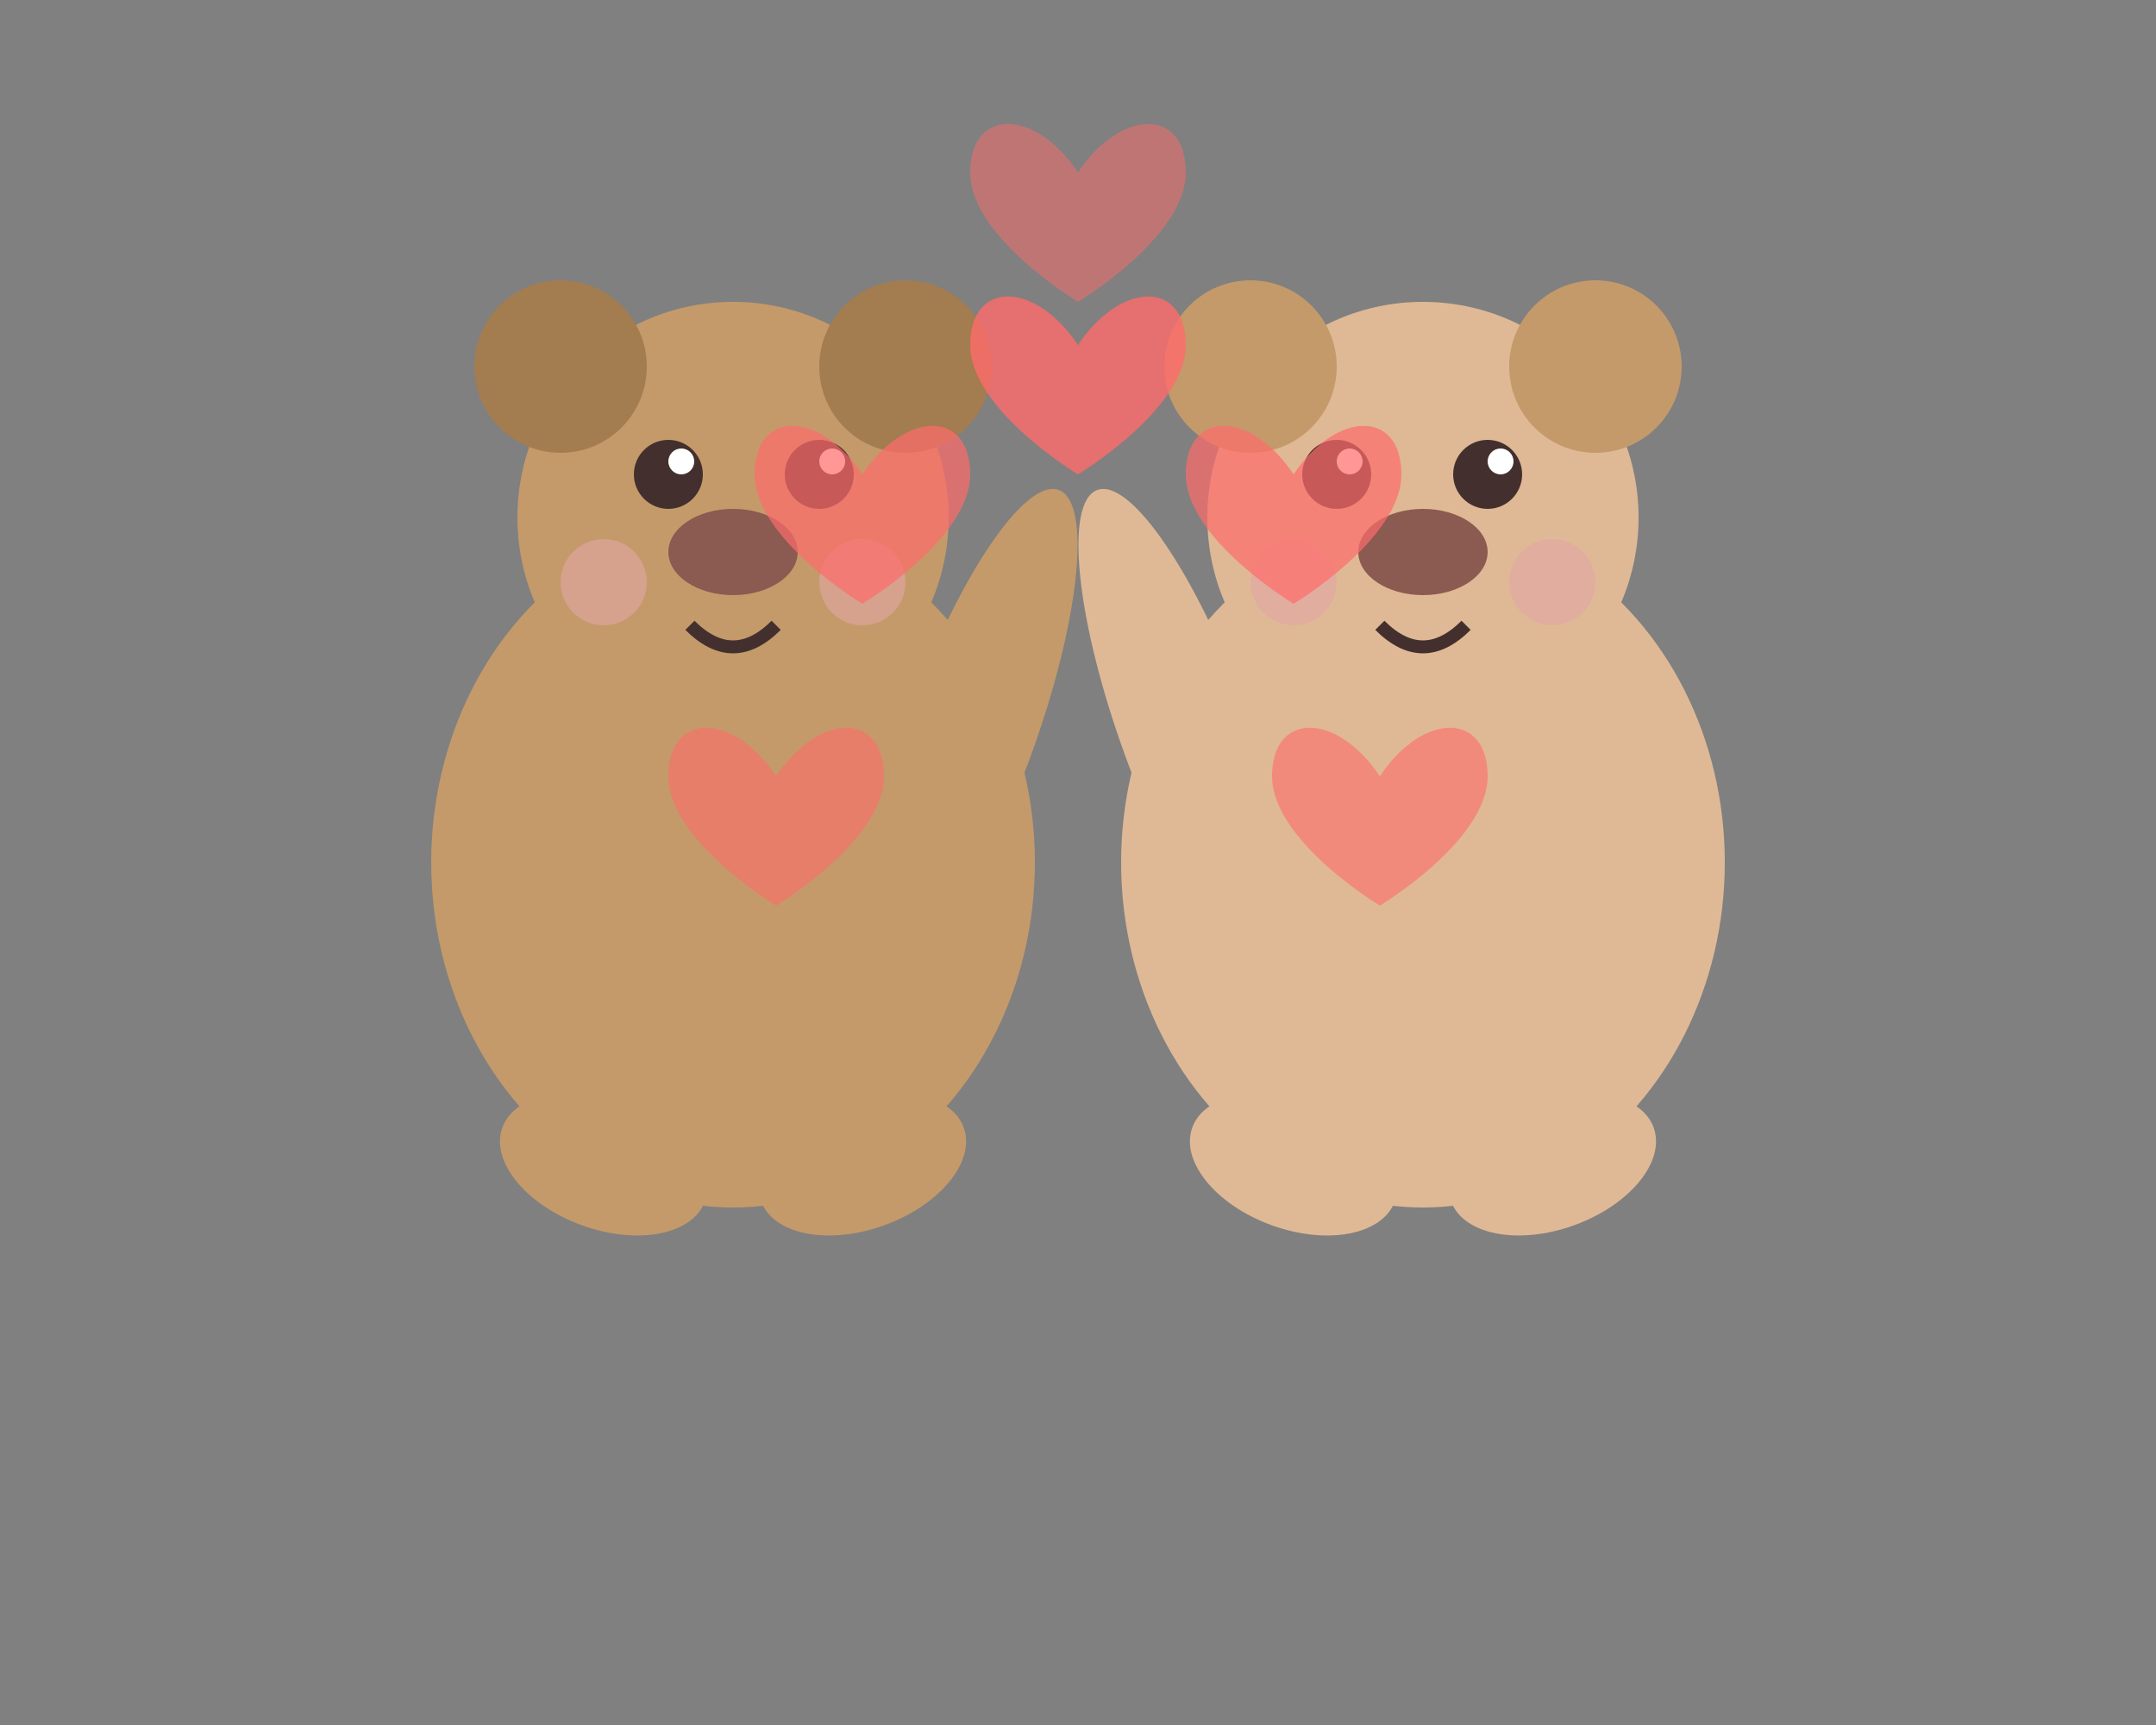 <svg xmlns="http://www.w3.org/2000/svg" viewBox="0 0 500 400" width="500" height="400">
  <rect x="0" y="0" width="500" height="400" fill="#808080" stroke="none"/>
  <!-- Left Bear -->
  <g id="left-bear">
    <!-- Body -->
    <ellipse cx="170" cy="200" rx="70" ry="80" fill="#C49A6A" />
    <!-- Head -->
    <circle cx="170" cy="120" r="50" fill="#C49A6A" />
    <!-- Ears -->
    <circle cx="130" cy="85" r="20" fill="#A37C50" />
    <circle cx="210" cy="85" r="20" fill="#A37C50" />
    <!-- Eyes -->
    <circle cx="155" cy="110" r="8" fill="#43302E" />
    <circle cx="190" cy="110" r="8" fill="#43302E" />
    <!-- Eye highlights -->
    <circle cx="158" cy="107" r="3" fill="white" />
    <circle cx="193" cy="107" r="3" fill="white" />
    <!-- Nose -->
    <ellipse cx="170" cy="128" rx="15" ry="10" fill="#8B5A50" />
    <!-- Mouth -->
    <path d="M160,145 Q170,155 180,145" stroke="#43302E" stroke-width="3" fill="none" />
    <!-- Blush -->
    <circle cx="140" cy="135" r="10" fill="#E3A5A5" opacity="0.6" />
    <circle cx="200" cy="135" r="10" fill="#E3A5A5" opacity="0.6" />
    <!-- Arms (hugging) -->
    <ellipse cx="135" cy="190" rx="15" ry="25" fill="#C49A6A" transform="rotate(20,135,190)" />
    <ellipse cx="225" cy="170" rx="15" ry="60" fill="#C49A6A" transform="rotate(20,225,170)" />
    <!-- Legs -->
    <ellipse cx="140" cy="270" rx="25" ry="15" fill="#C49A6A" transform="rotate(20,140,270)" />
    <ellipse cx="200" cy="270" rx="25" ry="15" fill="#C49A6A" transform="rotate(-20,200,270)" />
  </g>
  
  <!-- Right Bear -->
  <g id="right-bear">
    <!-- Body -->
    <ellipse cx="330" cy="200" rx="70" ry="80" fill="#DFB995" />
    <!-- Head -->
    <circle cx="330" cy="120" r="50" fill="#DFB995" />
    <!-- Ears -->
    <circle cx="290" cy="85" r="20" fill="#C49A6A" />
    <circle cx="370" cy="85" r="20" fill="#C49A6A" />
    <!-- Eyes -->
    <circle cx="310" cy="110" r="8" fill="#43302E" />
    <circle cx="345" cy="110" r="8" fill="#43302E" />
    <!-- Eye highlights -->
    <circle cx="313" cy="107" r="3" fill="white" />
    <circle cx="348" cy="107" r="3" fill="white" />
    <!-- Nose -->
    <ellipse cx="330" cy="128" rx="15" ry="10" fill="#8B5A50" />
    <!-- Mouth -->
    <path d="M320,145 Q330,155 340,145" stroke="#43302E" stroke-width="3" fill="none" />
    <!-- Blush -->
    <circle cx="300" cy="135" r="10" fill="#E3A5A5" opacity="0.6" />
    <circle cx="360" cy="135" r="10" fill="#E3A5A5" opacity="0.6" />
    <!-- Arms (hugging) -->
    <ellipse cx="365" cy="190" rx="15" ry="25" fill="#DFB995" transform="rotate(-20,365,190)" />
    <ellipse cx="275" cy="170" rx="15" ry="60" fill="#DFB995" transform="rotate(-20,275,170)" />
    <!-- Legs -->
    <ellipse cx="300" cy="270" rx="25" ry="15" fill="#DFB995" transform="rotate(20,300,270)" />
    <ellipse cx="360" cy="270" rx="25" ry="15" fill="#DFB995" transform="rotate(-20,360,270)" />
  </g>
  
  <!-- Hearts floating around -->
  <g id="hearts">
    <path d="M250,80 
             C260,65 275,65 275,80
             C275,95 250,110 250,110
             C250,110 225,95 225,80
             C225,65 240,65 250,80" 
          fill="#FF6B6B" opacity="0.8" />
    
    <path d="M200,110 
             C210,95 225,95 225,110
             C225,125 200,140 200,140
             C200,140 175,125 175,110
             C175,95 190,95 200,110" 
          fill="#FF6B6B" opacity="0.7" />
    
    <path d="M300,110 
             C310,95 325,95 325,110
             C325,125 300,140 300,140
             C300,140 275,125 275,110
             C275,95 290,95 300,110" 
          fill="#FF6B6B" opacity="0.7" />
          
    <path d="M180,180 
             C190,165 205,165 205,180
             C205,195 180,210 180,210
             C180,210 155,195 155,180
             C155,165 170,165 180,180" 
          fill="#FF6B6B" opacity="0.6" />
          
    <path d="M320,180 
             C330,165 345,165 345,180
             C345,195 320,210 320,210
             C320,210 295,195 295,180
             C295,165 310,165 320,180" 
          fill="#FF6B6B" opacity="0.6" />
          
    <path d="M250,40 
             C260,25 275,25 275,40
             C275,55 250,70 250,70
             C250,70 225,55 225,40
             C225,25 240,25 250,40" 
          fill="#FF6B6B" opacity="0.5" />
  </g>
</svg>

